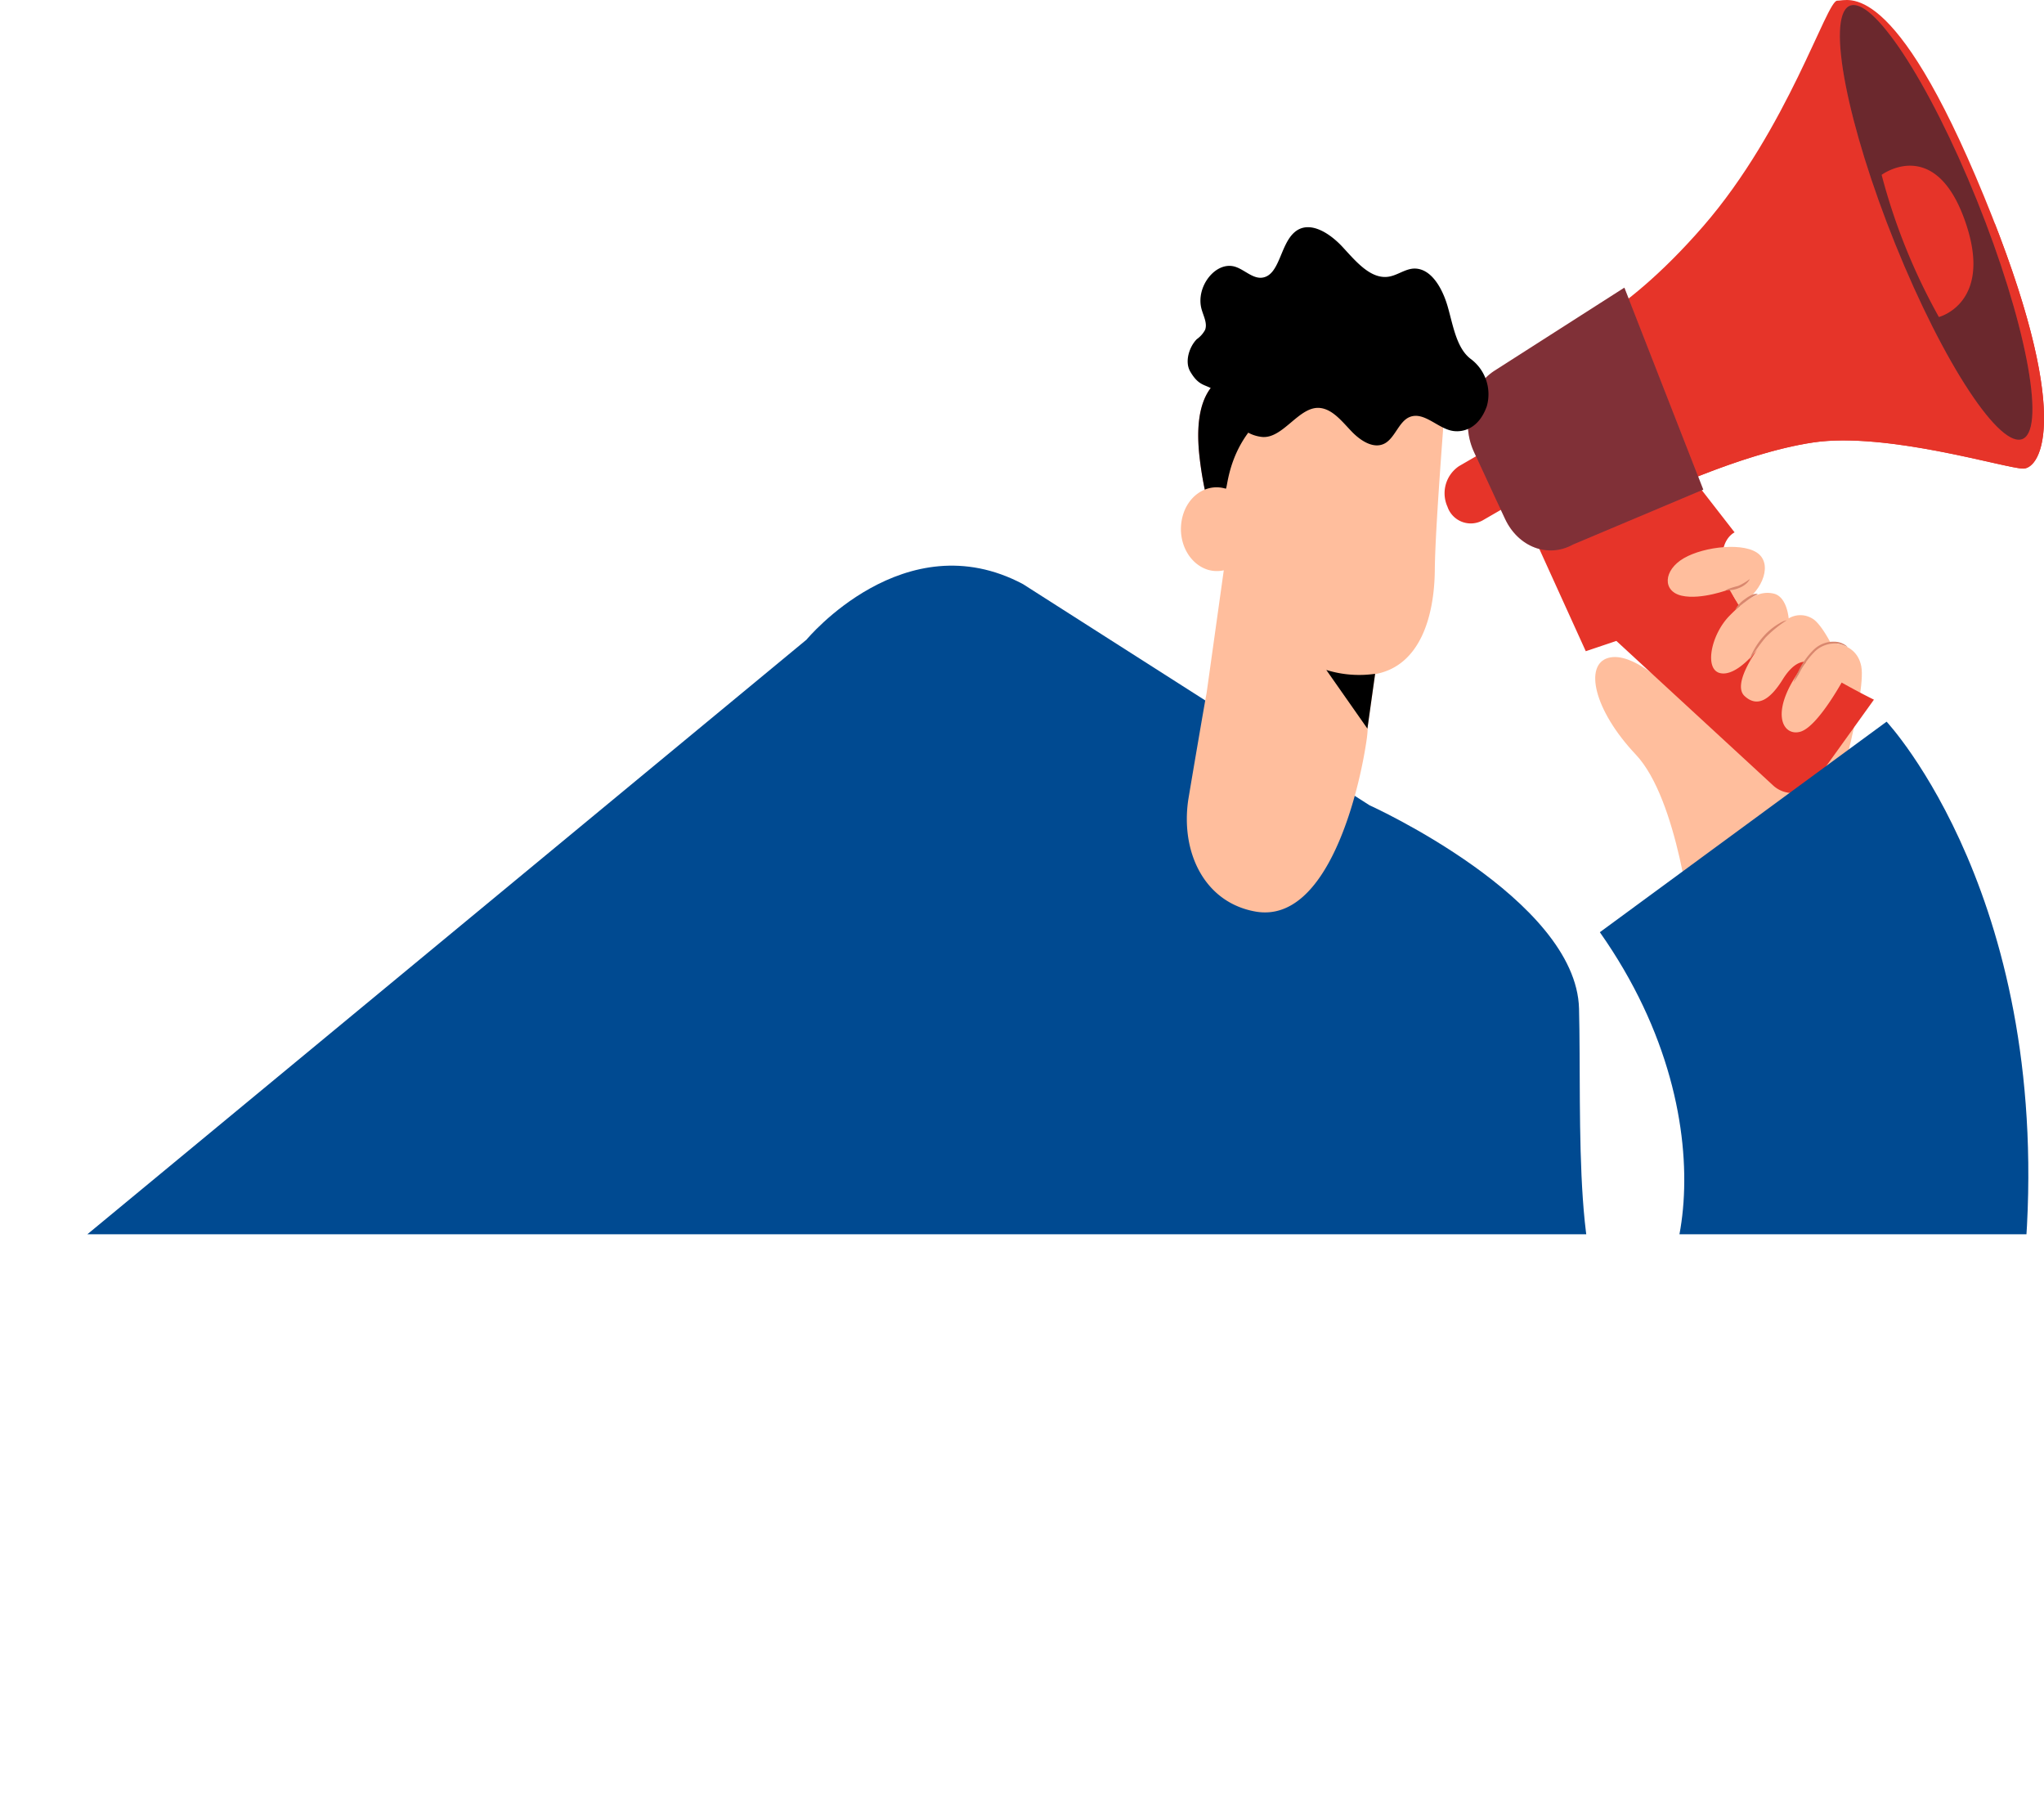 <svg xmlns="http://www.w3.org/2000/svg" xmlns:xlink="http://www.w3.org/1999/xlink" viewBox="0 0 275.94 242.81"><defs><style>.cls-1{fill:none;}.cls-2{clip-path:url(#clip-path);}.cls-3{fill:#ffbe9d;}.cls-4{fill:#e63429;}.cls-5{fill:#d6505b;}.cls-6{opacity:0.4;}.cls-7{opacity:0.5;}.cls-8{fill:#d9876e;}.cls-9{fill:#004a91;}.cls-10{fill:#ff8280;}.cls-11{fill:#ffa888;}.cls-12{fill:#382f3d;}</style><clipPath id="clip-path" transform="translate(-8.12 -7.75)"><polyline class="cls-1" points="289.59 174.35 289.59 0 0 0 0 174.35"/></clipPath></defs><title>mono</title><g id="Capa_2" data-name="Capa 2"><g id="Home_v.5" data-name="Home v.5"><g class="cls-2"><path class="cls-3" d="M267.33,163.33l-12.09-45s4.92-16.84,4.15-20.66S254,94.56,254,94.56l-11.55-5.78-9.29,11.61s-4.66-4.75-7.92-3.84-2,7,3.72,13.06,7.51,23.29,7.51,23.29l17.72,28Z" transform="translate(-8.12 -7.75)"/><path class="cls-4" d="M205.1,70.66a4.41,4.41,0,0,0-1.57,5.49h0A3.32,3.32,0,0,0,208.26,78l7.17-4.14a4.43,4.43,0,0,0,1.57-5.5h0a3.32,3.32,0,0,0-4.73-1.85Z" transform="translate(-8.12 -7.75)"/><path class="cls-4" d="M213.65,76.83l8.55,18.82,4.13-1.39,21.12,19.47a3.83,3.83,0,0,0,5.86-.69l7.79-10.85S245,94.38,241.93,87.77s.36-8.16.36-8.16l-7.67-9.87Z" transform="translate(-8.12 -7.75)"/><path class="cls-4" d="M218.38,53.69s8.23-2.23,19.67-15.4,16.67-30.52,18.1-30.45,7.58-3.38,19.8,26.38S283.6,71,281.25,71s-18.38-5-28.33-3.53-22.68,7.67-22.68,7.67Z" transform="translate(-8.12 -7.75)"/><path class="cls-4" d="M224.86,58.36s12.73-6.22,22.68-7.67,26,3.51,28.33,3.53c1.68,0,4.48-3.56,1.48-16.48C287.79,64.53,283.51,71,281.25,71s-18.38-5-28.33-3.53-22.68,7.67-22.68,7.67L218.38,53.69a17.71,17.71,0,0,0,3.13-1.36Z" transform="translate(-8.12 -7.75)"/><path class="cls-5" d="M207.13,68.8,210,75l1.3,2.78c1.78,3.81,5.81,5.34,9.16,3.48l17.6-7.42L227.41,46.58,209.88,57.79C206.52,59.94,205.29,64.86,207.13,68.8Z" transform="translate(-8.12 -7.75)"/><g class="cls-6"><path d="M207.13,68.8,210,75l1.3,2.78c1.78,3.81,5.81,5.34,9.16,3.48l17.6-7.42L227.41,46.58,209.88,57.79C206.52,59.94,205.29,64.86,207.13,68.8Z" transform="translate(-8.12 -7.75)"/></g><path class="cls-5" d="M275,34.78c6.5,16.12,9.31,30.52,6.28,32.17S270.51,56.87,264,40.75s-9.31-30.53-6.27-32.17S268.5,18.66,275,34.78Z" transform="translate(-8.12 -7.75)"/><g class="cls-7"><path d="M275,34.78c6.5,16.12,9.31,30.52,6.28,32.17S270.51,56.87,264,40.75s-9.31-30.53-6.27-32.17S268.5,18.66,275,34.78Z" transform="translate(-8.12 -7.75)"/></g><path class="cls-4" d="M262.14,31.35s7.1-5.28,11.18,6-3.45,13.19-3.45,13.19A81.72,81.72,0,0,1,262.14,31.35Z" transform="translate(-8.12 -7.75)"/><path class="cls-3" d="M242.82,89.41l-1.24-2.11s-3.79,1.45-6.42.86-2.51-3.44.27-5.06,8.36-2.21,10.19-.51S245.74,88,242.82,89.41Z" transform="translate(-8.12 -7.75)"/><path class="cls-3" d="M257.3,98.88s-3.68,7-6.18,7.65-4.33-3,.82-9.43c0,0-1.43-.41-3.14,2.34s-3.44,3.87-5.17,2.25,1.77-6.31,1.77-6.31-2.74,3.67-5,3.24-1.31-5.19,1.19-7.74,4.21-3.43,6-3,2,3.34,2,3.34a3.09,3.09,0,0,1,3.16,0C254.66,92.26,257.3,98.88,257.3,98.88Z" transform="translate(-8.12 -7.75)"/><path class="cls-8" d="M244.31,96.93a19.73,19.73,0,0,1,2.18-3.15,16.36,16.36,0,0,1,2.85-2.31,2.82,2.82,0,0,0-1,.42,8.57,8.57,0,0,0-2.06,1.66,10,10,0,0,0-1.57,2.28A4,4,0,0,0,244.31,96.93Z" transform="translate(-8.12 -7.75)"/><path class="cls-8" d="M242.36,90.06s.66-.54,1.48-1.14a8.13,8.13,0,0,1,1.08-.71c.29-.16.47-.21.47-.26s-.22-.06-.54,0a4.71,4.71,0,0,0-1.15.66A4,4,0,0,0,242.36,90.06Z" transform="translate(-8.12 -7.75)"/><path class="cls-8" d="M241.07,87.39a3.52,3.52,0,0,0,1.78-.26,3.14,3.14,0,0,0,1.13-.71c.25-.26.36-.47.33-.49a7.83,7.83,0,0,1-1.54.91A11.15,11.15,0,0,0,241.07,87.39Z" transform="translate(-8.12 -7.75)"/><path class="cls-8" d="M250.24,99.82a8,8,0,0,0,.83-1.3,11.44,11.44,0,0,1,2.12-2.89,3.89,3.89,0,0,1,3.05-1,4.88,4.88,0,0,1,1.3.46s-.09-.12-.3-.27a2.78,2.78,0,0,0-1-.41,3.83,3.83,0,0,0-3.23,1,10.09,10.09,0,0,0-2.13,3A10.21,10.21,0,0,0,250.24,99.82Z" transform="translate(-8.12 -7.75)"/><path class="cls-8" d="M243.47,123.77a49,49,0,0,0,7.62.86,25.29,25.29,0,0,0-3.8-.58A24.43,24.43,0,0,0,243.47,123.77Z" transform="translate(-8.12 -7.75)"/><path class="cls-9" d="M193,116.44s27.92,12.63,28.29,27.46-1,39.84,6,41.37,15.67-24.91-3.19-51.69l38.71-28.42s22.71,24.23,18.65,72.47c-4.32,51.35-52.51,105.57-91.32,48.58L41.3,226.3,8.12,184.1,117,94.09s13.22-16,29.22-7.5Z" transform="translate(-8.12 -7.75)"/><path class="cls-10" d="M179.47,63.24q-.16,6.3-.34,12.58c0,1.48-.17,3.16-1.1,4.05a1.75,1.75,0,0,1-2.84-.86c-.3-.8-.44-2-1.15-2s-1.32,1.73-2,1.22a1.31,1.31,0,0,1-.33-.64,47.62,47.62,0,0,1-1.66-8.23c-.36-3.23-.27-6.95,1.56-9.29a4.19,4.19,0,0,1,4.94-1.5,6,6,0,0,1,3.11,5" transform="translate(-8.12 -7.75)"/><path d="M179.47,63.24q-.16,6.3-.34,12.58c0,1.48-.17,3.16-1.1,4.05a1.75,1.75,0,0,1-2.84-.86c-.3-.8-.44-2-1.15-2s-1.32,1.73-2,1.22a1.31,1.31,0,0,1-.33-.64,47.62,47.62,0,0,1-1.66-8.23c-.36-3.23-.27-6.95,1.56-9.29a4.19,4.19,0,0,1,4.94-1.5,6,6,0,0,1,3.11,5" transform="translate(-8.12 -7.75)"/><path class="cls-3" d="M203.44,59c-1.88-.77-14.08-2.09-23.23,3.71-6.42,4.45-6.32,11.14-6.62,11-2.61-.78-5.25,1-5.9,4.07s.94,6.11,3.54,6.89a4.28,4.28,0,0,0,2.1.06L171,101.37c-.13.54-2.4,13.87-2.48,14.44-1,7.06,2.24,13.83,9.2,15,9.67,1.56,13.93-16.32,14.92-23.38a14.37,14.37,0,0,0,.13-1.6l1-7.09c6.09-1.1,8-7.83,8.05-14.11S203.46,59.29,203.44,59Z" transform="translate(-8.12 -7.75)"/><path d="M193.76,98.7a15,15,0,0,1-6.59-.52l5.55,7.92Z" transform="translate(-8.12 -7.75)"/><path class="cls-11" d="M177.33,56.39h0v0Z" transform="translate(-8.12 -7.75)"/><path d="M178.42,66.72c2.93.36,5.1-4.31,8-3.89,1.67.23,2.92,1.86,4.18,3.17s3.08,2.45,4.57,1.54c1.29-.8,1.82-2.85,3.18-3.47,2-.89,3.91,1.6,6,1.86,1.3.17,3.41-.31,4.49-3.35a5.94,5.94,0,0,0-2.21-6.41c-1.88-1.46-2.33-4.44-3.06-7S201.32,44,199.09,44c-1.22,0-2.31.92-3.52,1.1-2.41.36-4.4-2.06-6.19-4s-4.55-3.69-6.5-2-2,5.75-4.31,6.12c-1.27.2-2.37-1-3.6-1.43-2.66-.95-5.55,2.69-4.61,5.79.26.89.77,1.83.45,2.69a3.66,3.66,0,0,1-1.12,1.26c-1,1-1.67,3-.9,4.35,1.41,2.44,2.39,1.51,3.82,3.06S174.7,66.25,178.42,66.72Z" transform="translate(-8.12 -7.75)"/><path class="cls-12" d="M229.67,250.4c-12.93,1.3-26.74-5.4-39.54-24.19l8-21.9S205.62,240.56,229.67,250.4Z" transform="translate(-8.12 -7.75)"/></g></g></g></svg>